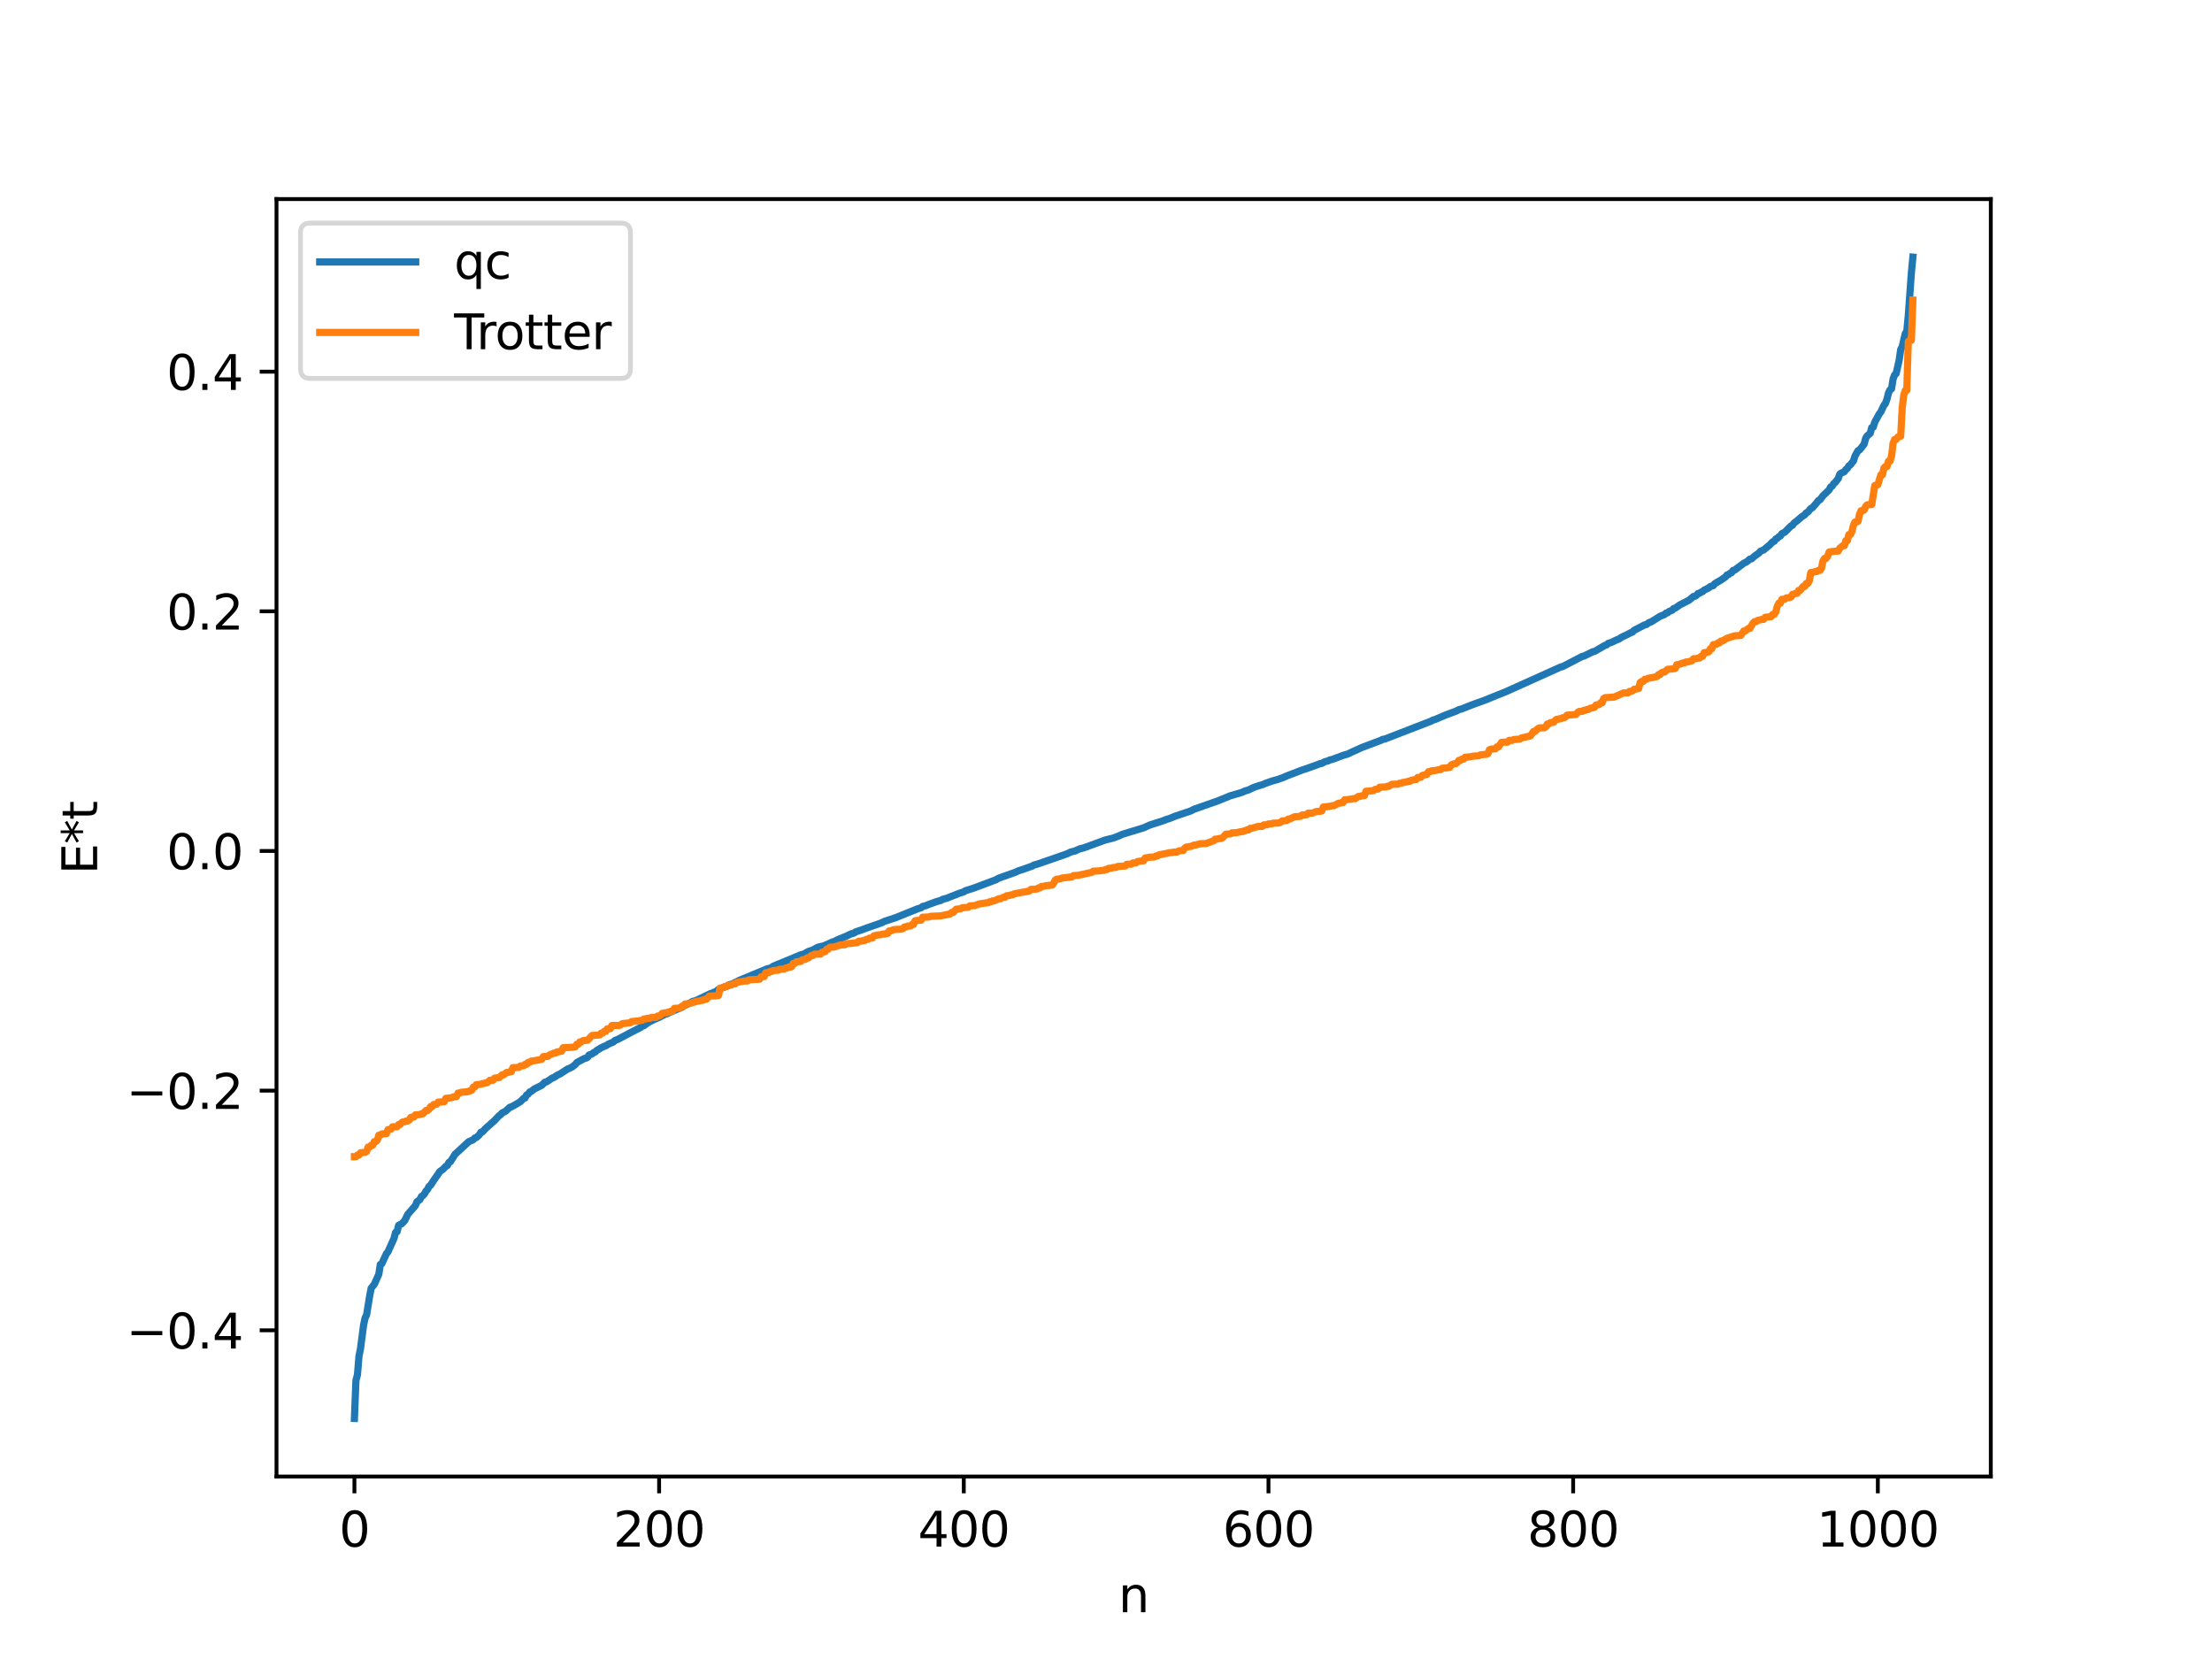 <?xml version="1.0" encoding="utf-8" standalone="no"?>
<!DOCTYPE svg PUBLIC "-//W3C//DTD SVG 1.1//EN"
  "http://www.w3.org/Graphics/SVG/1.1/DTD/svg11.dtd">
<svg xmlns:xlink="http://www.w3.org/1999/xlink" width="460.8pt" height="345.6pt" viewBox="0 0 460.8 345.6" xmlns="http://www.w3.org/2000/svg" version="1.1">
 <defs>
  <style type="text/css">*{stroke-linejoin: round; stroke-linecap: butt}</style>
 </defs>
 <g id="figure_1">
  <g id="patch_1">
   <path d="M 0 345.6 
L 460.8 345.6 
L 460.8 0 
L 0 0 
z
" style="fill: #ffffff"/>
  </g>
  <g id="axes_1">
   <g id="patch_2">
    <path d="M 57.6 307.584 
L 414.72 307.584 
L 414.72 41.472 
L 57.6 41.472 
z
" style="fill: #ffffff"/>
   </g>
   <g id="matplotlib.axis_1">
    <g id="xtick_1">
     <g id="line2d_1">
      <defs>
       <path id="mfe5fd189e6" d="M 0 0 
L 0 3.5 
" style="stroke: #000000; stroke-width: 0.8"/>
      </defs>
      <g>
       <use xlink:href="#mfe5fd189e6" x="73.833" y="307.584" style="stroke: #000000; stroke-width: 0.8"/>
      </g>
     </g>
     <g id="text_1">
      <!-- 0 -->
      <g transform="translate(70.651 322.182) scale(0.1 -0.1)">
       <defs>
        <path id="DejaVuSans-30" d="M 2034 4250 
Q 1547 4250 1301 3770 
Q 1056 3291 1056 2328 
Q 1056 1369 1301 889 
Q 1547 409 2034 409 
Q 2525 409 2770 889 
Q 3016 1369 3016 2328 
Q 3016 3291 2770 3770 
Q 2525 4250 2034 4250 
z
M 2034 4750 
Q 2819 4750 3233 4129 
Q 3647 3509 3647 2328 
Q 3647 1150 3233 529 
Q 2819 -91 2034 -91 
Q 1250 -91 836 529 
Q 422 1150 422 2328 
Q 422 3509 836 4129 
Q 1250 4750 2034 4750 
z
" transform="scale(0.016)"/>
       </defs>
       <use xlink:href="#DejaVuSans-30"/>
      </g>
     </g>
    </g>
    <g id="xtick_2">
     <g id="line2d_2">
      <g>
       <use xlink:href="#mfe5fd189e6" x="137.304" y="307.584" style="stroke: #000000; stroke-width: 0.8"/>
      </g>
     </g>
     <g id="text_2">
      <!-- 200 -->
      <g transform="translate(127.76 322.182) scale(0.1 -0.1)">
       <defs>
        <path id="DejaVuSans-32" d="M 1228 531 
L 3431 531 
L 3431 0 
L 469 0 
L 469 531 
Q 828 903 1448 1529 
Q 2069 2156 2228 2338 
Q 2531 2678 2651 2914 
Q 2772 3150 2772 3378 
Q 2772 3750 2511 3984 
Q 2250 4219 1831 4219 
Q 1534 4219 1204 4116 
Q 875 4013 500 3803 
L 500 4441 
Q 881 4594 1212 4672 
Q 1544 4750 1819 4750 
Q 2544 4750 2975 4387 
Q 3406 4025 3406 3419 
Q 3406 3131 3298 2873 
Q 3191 2616 2906 2266 
Q 2828 2175 2409 1742 
Q 1991 1309 1228 531 
z
" transform="scale(0.016)"/>
       </defs>
       <use xlink:href="#DejaVuSans-32"/>
       <use xlink:href="#DejaVuSans-30" x="63.623"/>
       <use xlink:href="#DejaVuSans-30" x="127.246"/>
      </g>
     </g>
    </g>
    <g id="xtick_3">
     <g id="line2d_3">
      <g>
       <use xlink:href="#mfe5fd189e6" x="200.775" y="307.584" style="stroke: #000000; stroke-width: 0.8"/>
      </g>
     </g>
     <g id="text_3">
      <!-- 400 -->
      <g transform="translate(191.231 322.182) scale(0.1 -0.1)">
       <defs>
        <path id="DejaVuSans-34" d="M 2419 4116 
L 825 1625 
L 2419 1625 
L 2419 4116 
z
M 2253 4666 
L 3047 4666 
L 3047 1625 
L 3713 1625 
L 3713 1100 
L 3047 1100 
L 3047 0 
L 2419 0 
L 2419 1100 
L 313 1100 
L 313 1709 
L 2253 4666 
z
" transform="scale(0.016)"/>
       </defs>
       <use xlink:href="#DejaVuSans-34"/>
       <use xlink:href="#DejaVuSans-30" x="63.623"/>
       <use xlink:href="#DejaVuSans-30" x="127.246"/>
      </g>
     </g>
    </g>
    <g id="xtick_4">
     <g id="line2d_4">
      <g>
       <use xlink:href="#mfe5fd189e6" x="264.246" y="307.584" style="stroke: #000000; stroke-width: 0.8"/>
      </g>
     </g>
     <g id="text_4">
      <!-- 600 -->
      <g transform="translate(254.702 322.182) scale(0.1 -0.1)">
       <defs>
        <path id="DejaVuSans-36" d="M 2113 2584 
Q 1688 2584 1439 2293 
Q 1191 2003 1191 1497 
Q 1191 994 1439 701 
Q 1688 409 2113 409 
Q 2538 409 2786 701 
Q 3034 994 3034 1497 
Q 3034 2003 2786 2293 
Q 2538 2584 2113 2584 
z
M 3366 4563 
L 3366 3988 
Q 3128 4100 2886 4159 
Q 2644 4219 2406 4219 
Q 1781 4219 1451 3797 
Q 1122 3375 1075 2522 
Q 1259 2794 1537 2939 
Q 1816 3084 2150 3084 
Q 2853 3084 3261 2657 
Q 3669 2231 3669 1497 
Q 3669 778 3244 343 
Q 2819 -91 2113 -91 
Q 1303 -91 875 529 
Q 447 1150 447 2328 
Q 447 3434 972 4092 
Q 1497 4750 2381 4750 
Q 2619 4750 2861 4703 
Q 3103 4656 3366 4563 
z
" transform="scale(0.016)"/>
       </defs>
       <use xlink:href="#DejaVuSans-36"/>
       <use xlink:href="#DejaVuSans-30" x="63.623"/>
       <use xlink:href="#DejaVuSans-30" x="127.246"/>
      </g>
     </g>
    </g>
    <g id="xtick_5">
     <g id="line2d_5">
      <g>
       <use xlink:href="#mfe5fd189e6" x="327.717" y="307.584" style="stroke: #000000; stroke-width: 0.8"/>
      </g>
     </g>
     <g id="text_5">
      <!-- 800 -->
      <g transform="translate(318.173 322.182) scale(0.1 -0.1)">
       <defs>
        <path id="DejaVuSans-38" d="M 2034 2216 
Q 1584 2216 1326 1975 
Q 1069 1734 1069 1313 
Q 1069 891 1326 650 
Q 1584 409 2034 409 
Q 2484 409 2743 651 
Q 3003 894 3003 1313 
Q 3003 1734 2745 1975 
Q 2488 2216 2034 2216 
z
M 1403 2484 
Q 997 2584 770 2862 
Q 544 3141 544 3541 
Q 544 4100 942 4425 
Q 1341 4750 2034 4750 
Q 2731 4750 3128 4425 
Q 3525 4100 3525 3541 
Q 3525 3141 3298 2862 
Q 3072 2584 2669 2484 
Q 3125 2378 3379 2068 
Q 3634 1759 3634 1313 
Q 3634 634 3220 271 
Q 2806 -91 2034 -91 
Q 1263 -91 848 271 
Q 434 634 434 1313 
Q 434 1759 690 2068 
Q 947 2378 1403 2484 
z
M 1172 3481 
Q 1172 3119 1398 2916 
Q 1625 2713 2034 2713 
Q 2441 2713 2670 2916 
Q 2900 3119 2900 3481 
Q 2900 3844 2670 4047 
Q 2441 4250 2034 4250 
Q 1625 4250 1398 4047 
Q 1172 3844 1172 3481 
z
" transform="scale(0.016)"/>
       </defs>
       <use xlink:href="#DejaVuSans-38"/>
       <use xlink:href="#DejaVuSans-30" x="63.623"/>
       <use xlink:href="#DejaVuSans-30" x="127.246"/>
      </g>
     </g>
    </g>
    <g id="xtick_6">
     <g id="line2d_6">
      <g>
       <use xlink:href="#mfe5fd189e6" x="391.188" y="307.584" style="stroke: #000000; stroke-width: 0.8"/>
      </g>
     </g>
     <g id="text_6">
      <!-- 1000 -->
      <g transform="translate(378.463 322.182) scale(0.1 -0.1)">
       <defs>
        <path id="DejaVuSans-31" d="M 794 531 
L 1825 531 
L 1825 4091 
L 703 3866 
L 703 4441 
L 1819 4666 
L 2450 4666 
L 2450 531 
L 3481 531 
L 3481 0 
L 794 0 
L 794 531 
z
" transform="scale(0.016)"/>
       </defs>
       <use xlink:href="#DejaVuSans-31"/>
       <use xlink:href="#DejaVuSans-30" x="63.623"/>
       <use xlink:href="#DejaVuSans-30" x="127.246"/>
       <use xlink:href="#DejaVuSans-30" x="190.869"/>
      </g>
     </g>
    </g>
    <g id="text_7">
     <!-- n -->
     <g transform="translate(232.991 335.861) scale(0.1 -0.1)">
      <defs>
       <path id="DejaVuSans-6e" d="M 3513 2113 
L 3513 0 
L 2938 0 
L 2938 2094 
Q 2938 2591 2744 2837 
Q 2550 3084 2163 3084 
Q 1697 3084 1428 2787 
Q 1159 2491 1159 1978 
L 1159 0 
L 581 0 
L 581 3500 
L 1159 3500 
L 1159 2956 
Q 1366 3272 1645 3428 
Q 1925 3584 2291 3584 
Q 2894 3584 3203 3211 
Q 3513 2838 3513 2113 
z
" transform="scale(0.016)"/>
      </defs>
      <use xlink:href="#DejaVuSans-6e"/>
     </g>
    </g>
   </g>
   <g id="matplotlib.axis_2">
    <g id="ytick_1">
     <g id="line2d_7">
      <defs>
       <path id="mdbdadbe588" d="M 0 0 
L -3.5 0 
" style="stroke: #000000; stroke-width: 0.8"/>
      </defs>
      <g>
       <use xlink:href="#mdbdadbe588" x="57.6" y="277.125" style="stroke: #000000; stroke-width: 0.8"/>
      </g>
     </g>
     <g id="text_8">
      <!-- −0.4 -->
      <g transform="translate(26.317 280.924) scale(0.1 -0.1)">
       <defs>
        <path id="DejaVuSans-2212" d="M 678 2272 
L 4684 2272 
L 4684 1741 
L 678 1741 
L 678 2272 
z
" transform="scale(0.016)"/>
        <path id="DejaVuSans-2e" d="M 684 794 
L 1344 794 
L 1344 0 
L 684 0 
L 684 794 
z
" transform="scale(0.016)"/>
       </defs>
       <use xlink:href="#DejaVuSans-2212"/>
       <use xlink:href="#DejaVuSans-30" x="83.789"/>
       <use xlink:href="#DejaVuSans-2e" x="147.412"/>
       <use xlink:href="#DejaVuSans-34" x="179.199"/>
      </g>
     </g>
    </g>
    <g id="ytick_2">
     <g id="line2d_8">
      <g>
       <use xlink:href="#mdbdadbe588" x="57.6" y="227.2" style="stroke: #000000; stroke-width: 0.8"/>
      </g>
     </g>
     <g id="text_9">
      <!-- −0.2 -->
      <g transform="translate(26.317 230.999) scale(0.1 -0.1)">
       <use xlink:href="#DejaVuSans-2212"/>
       <use xlink:href="#DejaVuSans-30" x="83.789"/>
       <use xlink:href="#DejaVuSans-2e" x="147.412"/>
       <use xlink:href="#DejaVuSans-32" x="179.199"/>
      </g>
     </g>
    </g>
    <g id="ytick_3">
     <g id="line2d_9">
      <g>
       <use xlink:href="#mdbdadbe588" x="57.6" y="177.275" style="stroke: #000000; stroke-width: 0.8"/>
      </g>
     </g>
     <g id="text_10">
      <!-- 0.0 -->
      <g transform="translate(34.697 181.075) scale(0.1 -0.1)">
       <use xlink:href="#DejaVuSans-30"/>
       <use xlink:href="#DejaVuSans-2e" x="63.623"/>
       <use xlink:href="#DejaVuSans-30" x="95.41"/>
      </g>
     </g>
    </g>
    <g id="ytick_4">
     <g id="line2d_10">
      <g>
       <use xlink:href="#mdbdadbe588" x="57.6" y="127.351" style="stroke: #000000; stroke-width: 0.8"/>
      </g>
     </g>
     <g id="text_11">
      <!-- 0.2 -->
      <g transform="translate(34.697 131.15) scale(0.1 -0.1)">
       <use xlink:href="#DejaVuSans-30"/>
       <use xlink:href="#DejaVuSans-2e" x="63.623"/>
       <use xlink:href="#DejaVuSans-32" x="95.41"/>
      </g>
     </g>
    </g>
    <g id="ytick_5">
     <g id="line2d_11">
      <g>
       <use xlink:href="#mdbdadbe588" x="57.6" y="77.426" style="stroke: #000000; stroke-width: 0.8"/>
      </g>
     </g>
     <g id="text_12">
      <!-- 0.4 -->
      <g transform="translate(34.697 81.225) scale(0.1 -0.1)">
       <use xlink:href="#DejaVuSans-30"/>
       <use xlink:href="#DejaVuSans-2e" x="63.623"/>
       <use xlink:href="#DejaVuSans-34" x="95.41"/>
      </g>
     </g>
    </g>
    <g id="text_13">
     <!-- E*t -->
     <g transform="translate(20.238 182.148) rotate(-90) scale(0.1 -0.1)">
      <defs>
       <path id="DejaVuSans-45" d="M 628 4666 
L 3578 4666 
L 3578 4134 
L 1259 4134 
L 1259 2753 
L 3481 2753 
L 3481 2222 
L 1259 2222 
L 1259 531 
L 3634 531 
L 3634 0 
L 628 0 
L 628 4666 
z
" transform="scale(0.016)"/>
       <path id="DejaVuSans-2a" d="M 3009 3897 
L 1888 3291 
L 3009 2681 
L 2828 2375 
L 1778 3009 
L 1778 1831 
L 1422 1831 
L 1422 3009 
L 372 2375 
L 191 2681 
L 1313 3291 
L 191 3897 
L 372 4206 
L 1422 3572 
L 1422 4750 
L 1778 4750 
L 1778 3572 
L 2828 4206 
L 3009 3897 
z
" transform="scale(0.016)"/>
       <path id="DejaVuSans-74" d="M 1172 4494 
L 1172 3500 
L 2356 3500 
L 2356 3053 
L 1172 3053 
L 1172 1153 
Q 1172 725 1289 603 
Q 1406 481 1766 481 
L 2356 481 
L 2356 0 
L 1766 0 
Q 1100 0 847 248 
Q 594 497 594 1153 
L 594 3053 
L 172 3053 
L 172 3500 
L 594 3500 
L 594 4494 
L 1172 4494 
z
" transform="scale(0.016)"/>
      </defs>
      <use xlink:href="#DejaVuSans-45"/>
      <use xlink:href="#DejaVuSans-2a" x="63.184"/>
      <use xlink:href="#DejaVuSans-74" x="113.184"/>
     </g>
    </g>
   </g>
   <g id="line2d_12">
    <path d="M 73.833 295.488 
L 74.15 287.57 
L 74.467 286.374 
L 74.785 282.489 
L 75.102 280.935 
L 75.737 276.038 
L 76.054 274.57 
L 76.372 273.898 
L 77.006 269.982 
L 77.324 268.349 
L 77.958 267.568 
L 78.91 265.459 
L 79.228 263.4 
L 79.545 263.247 
L 80.497 261.16 
L 80.815 260.791 
L 82.084 257.966 
L 82.401 256.737 
L 82.719 256.598 
L 83.036 255.261 
L 83.671 254.936 
L 84.305 254.295 
L 84.94 252.971 
L 86.527 251.16 
L 86.844 250.368 
L 87.479 249.878 
L 87.796 249.253 
L 88.114 249.057 
L 88.431 248.7 
L 88.748 248.105 
L 89.066 247.798 
L 89.383 247.149 
L 89.7 246.902 
L 90.335 245.919 
L 91.287 244.562 
L 91.605 244.057 
L 92.239 243.622 
L 92.874 242.951 
L 93.191 242.801 
L 93.509 242.156 
L 93.826 242.006 
L 94.461 241.006 
L 94.778 240.478 
L 97.634 237.842 
L 98.586 237.419 
L 98.904 237.066 
L 99.221 236.971 
L 99.856 236.404 
L 100.173 235.861 
L 100.491 235.804 
L 101.125 235.108 
L 103.029 233.421 
L 103.981 232.405 
L 104.299 232.193 
L 104.616 231.832 
L 105.251 231.535 
L 105.886 230.976 
L 106.203 230.662 
L 106.52 230.584 
L 107.472 230.062 
L 108.424 229.477 
L 109.059 228.808 
L 109.377 228.728 
L 109.694 228.11 
L 110.011 227.938 
L 110.329 227.501 
L 110.646 227.371 
L 111.281 226.868 
L 112.867 226.082 
L 113.502 225.446 
L 113.82 225.385 
L 115.089 224.55 
L 115.406 224.454 
L 116.041 224.006 
L 116.676 223.716 
L 118.262 222.684 
L 118.58 222.579 
L 119.215 222.252 
L 119.849 221.758 
L 120.167 221.34 
L 121.753 220.493 
L 122.071 220.44 
L 122.388 220.265 
L 122.705 219.777 
L 123.34 219.56 
L 123.658 219.268 
L 123.975 219.161 
L 124.292 218.844 
L 125.244 218.265 
L 125.879 217.967 
L 126.196 217.85 
L 126.831 217.467 
L 127.466 217.195 
L 127.783 217.063 
L 128.1 216.746 
L 128.735 216.51 
L 131.274 215.153 
L 133.496 214.014 
L 133.813 213.722 
L 134.13 213.676 
L 135.082 212.985 
L 136.034 212.494 
L 137.621 211.783 
L 138.573 211.245 
L 138.891 211.216 
L 139.525 210.893 
L 142.064 209.824 
L 142.381 209.557 
L 143.016 209.257 
L 143.651 208.978 
L 144.286 208.61 
L 144.92 208.462 
L 148.094 206.942 
L 148.411 206.907 
L 148.729 206.688 
L 149.046 206.64 
L 149.681 206.11 
L 151.585 205.378 
L 151.902 205.146 
L 152.537 204.971 
L 154.124 204.182 
L 159.836 201.813 
L 160.471 201.69 
L 161.105 201.273 
L 161.74 201.009 
L 165.231 199.569 
L 166.818 198.896 
L 167.453 198.744 
L 168.405 198.199 
L 169.357 197.895 
L 170.309 197.348 
L 170.943 197.18 
L 171.578 197.05 
L 173.482 196.204 
L 173.8 196.141 
L 174.434 195.784 
L 176.339 195.001 
L 177.291 194.545 
L 177.925 194.364 
L 178.243 194.126 
L 179.512 193.708 
L 180.464 193.35 
L 183.638 192.242 
L 184.272 191.927 
L 186.494 191.198 
L 191.254 189.283 
L 191.889 189.104 
L 192.206 188.823 
L 192.841 188.676 
L 193.476 188.408 
L 195.062 187.837 
L 196.015 187.564 
L 196.332 187.358 
L 197.284 187.094 
L 199.188 186.342 
L 199.823 186.091 
L 200.775 185.787 
L 201.092 185.565 
L 202.996 184.954 
L 207.439 183.282 
L 208.074 182.93 
L 211.565 181.692 
L 212.2 181.388 
L 212.834 181.2 
L 215.056 180.412 
L 215.373 180.208 
L 216.008 180.042 
L 220.134 178.618 
L 222.355 177.835 
L 222.99 177.514 
L 223.942 177.276 
L 224.894 176.841 
L 225.846 176.595 
L 230.289 174.97 
L 231.876 174.592 
L 233.145 174.11 
L 233.78 173.807 
L 238.223 172.454 
L 239.492 171.88 
L 242.348 170.962 
L 242.983 170.7 
L 243.618 170.518 
L 244.887 170 
L 248.061 168.935 
L 248.696 168.597 
L 253.773 166.808 
L 256.312 165.77 
L 258.534 165.123 
L 259.486 164.734 
L 260.12 164.547 
L 261.072 164.075 
L 261.707 163.852 
L 262.342 163.644 
L 262.977 163.466 
L 263.611 163.194 
L 264.881 162.74 
L 266.15 162.381 
L 267.42 161.928 
L 268.054 161.643 
L 271.228 160.421 
L 272.18 160.112 
L 272.815 159.883 
L 274.084 159.434 
L 275.036 159.066 
L 275.353 159.034 
L 275.988 158.674 
L 276.623 158.526 
L 276.94 158.345 
L 277.575 158.187 
L 279.796 157.355 
L 280.431 157.163 
L 280.748 157.084 
L 281.383 156.772 
L 283.605 155.755 
L 287.73 154.199 
L 288.048 154.014 
L 288.365 153.992 
L 289.317 153.635 
L 298.203 150.193 
L 298.52 149.99 
L 298.838 149.933 
L 299.472 149.663 
L 301.059 148.986 
L 303.281 148.155 
L 303.915 147.835 
L 304.55 147.664 
L 306.137 147.026 
L 307.089 146.669 
L 309.628 145.751 
L 310.262 145.476 
L 313.753 144.072 
L 325.178 138.925 
L 325.496 138.876 
L 329.621 136.735 
L 329.939 136.682 
L 331.843 135.753 
L 332.16 135.716 
L 334.381 134.418 
L 334.699 134.332 
L 335.016 134.022 
L 335.651 133.84 
L 336.92 133.231 
L 337.238 133.138 
L 337.872 132.714 
L 338.507 132.413 
L 339.142 132.108 
L 339.777 131.775 
L 340.094 131.667 
L 340.411 131.308 
L 342.633 130.167 
L 342.95 130.109 
L 343.585 129.658 
L 343.902 129.59 
L 345.806 128.396 
L 346.758 128.007 
L 347.076 127.709 
L 347.393 127.654 
L 347.71 127.369 
L 348.345 127.123 
L 348.662 126.763 
L 348.98 126.689 
L 349.932 126.014 
L 351.836 125.045 
L 352.788 124.252 
L 353.105 124.21 
L 353.423 124.001 
L 353.74 123.631 
L 354.058 123.589 
L 354.375 123.343 
L 354.692 123.24 
L 355.01 122.935 
L 355.962 122.464 
L 356.279 122.183 
L 356.914 121.993 
L 357.231 121.578 
L 358.5 120.836 
L 359.453 120.185 
L 359.77 119.774 
L 360.087 119.687 
L 360.405 119.41 
L 360.722 119.285 
L 361.039 118.817 
L 361.357 118.764 
L 363.261 117.339 
L 363.896 117.014 
L 364.53 116.472 
L 364.848 116.432 
L 365.482 115.87 
L 366.434 115.197 
L 366.752 114.824 
L 367.386 114.577 
L 368.656 113.521 
L 369.291 112.864 
L 369.608 112.755 
L 369.925 112.269 
L 370.243 112.144 
L 370.56 111.796 
L 370.877 111.662 
L 371.195 111.166 
L 371.829 110.847 
L 373.099 109.563 
L 373.416 109.418 
L 373.734 108.963 
L 374.368 108.48 
L 375.32 107.666 
L 375.955 107.242 
L 376.272 106.842 
L 376.59 106.689 
L 377.224 105.925 
L 377.542 105.786 
L 378.494 104.684 
L 378.811 104.263 
L 379.129 104.119 
L 379.763 103.274 
L 381.033 102.062 
L 381.35 101.444 
L 381.667 101.277 
L 381.985 100.765 
L 382.302 100.498 
L 382.937 99.703 
L 383.254 98.787 
L 383.572 98.547 
L 384.206 98.261 
L 384.524 97.816 
L 384.841 97.572 
L 385.158 97.037 
L 385.476 96.819 
L 386.11 96.013 
L 386.428 95.001 
L 387.062 93.879 
L 387.38 93.73 
L 388.332 92.532 
L 388.649 91.319 
L 388.967 90.804 
L 389.601 90.261 
L 389.919 89.068 
L 390.236 88.983 
L 390.553 87.931 
L 391.505 86.198 
L 391.823 85.784 
L 392.458 84.432 
L 392.775 84.05 
L 393.092 83.123 
L 393.41 81.837 
L 393.727 81.212 
L 394.044 81.002 
L 394.362 78.956 
L 394.679 78.113 
L 394.996 77.835 
L 395.631 75.015 
L 395.948 72.818 
L 396.266 72.203 
L 396.9 69.47 
L 397.218 69.025 
L 397.535 65.731 
L 398.17 56.916 
L 398.487 53.568 
L 398.487 53.568 
" clip-path="url(#p4c67006214)" style="fill: none; stroke: #1f77b4; stroke-width: 1.5; stroke-linecap: square"/>
   </g>
   <g id="line2d_13">
    <path d="M 73.833 240.962 
L 74.15 240.962 
L 74.467 240.618 
L 74.785 240.618 
L 75.102 240.148 
L 76.054 240.059 
L 76.372 239.875 
L 76.689 238.961 
L 77.006 238.961 
L 77.324 238.581 
L 77.641 238.581 
L 77.958 237.821 
L 78.276 237.821 
L 78.593 237.548 
L 78.91 236.483 
L 79.228 236.483 
L 79.545 236.216 
L 80.497 236.159 
L 80.815 235.328 
L 81.449 235.226 
L 81.767 234.733 
L 82.719 234.721 
L 83.036 234.26 
L 83.353 234.26 
L 83.671 233.859 
L 83.988 233.698 
L 84.305 233.698 
L 84.623 233.519 
L 84.94 233.519 
L 85.258 233.311 
L 85.575 232.763 
L 86.21 232.703 
L 86.527 232.247 
L 87.479 232.189 
L 87.796 232.02 
L 88.114 232.02 
L 88.748 231.322 
L 89.066 231.322 
L 89.383 231.082 
L 89.7 230.531 
L 90.018 230.531 
L 90.335 230.093 
L 90.97 230.024 
L 91.287 229.581 
L 92.557 229.512 
L 92.874 228.802 
L 93.826 228.712 
L 94.778 228.435 
L 95.096 228.435 
L 95.413 227.711 
L 95.73 227.711 
L 96.048 227.539 
L 97.317 227.437 
L 98.269 227.125 
L 98.586 226.465 
L 98.904 226.465 
L 99.221 225.96 
L 100.173 225.877 
L 100.491 225.724 
L 100.808 225.724 
L 101.125 225.569 
L 101.443 225.569 
L 102.077 225.035 
L 102.712 225.026 
L 103.029 224.593 
L 103.981 224.485 
L 104.616 223.894 
L 104.934 223.894 
L 105.568 223.404 
L 105.886 223.404 
L 106.203 223.253 
L 106.52 223.253 
L 106.838 222.41 
L 108.107 222.355 
L 108.424 222.057 
L 109.059 222.018 
L 109.377 221.709 
L 109.694 221.709 
L 110.011 221.31 
L 110.329 221.31 
L 110.646 221.048 
L 111.281 220.97 
L 111.915 220.859 
L 112.867 220.655 
L 113.185 220.106 
L 114.137 220.063 
L 114.454 219.768 
L 115.406 219.375 
L 115.724 219.375 
L 116.041 219.123 
L 116.358 219.123 
L 116.676 218.992 
L 116.993 218.992 
L 117.31 218.256 
L 119.215 218.167 
L 119.849 218.054 
L 120.167 217.529 
L 120.484 217.529 
L 120.801 217.039 
L 121.119 217.039 
L 121.436 216.791 
L 122.388 216.697 
L 123.34 215.717 
L 124.927 215.593 
L 125.244 215.209 
L 125.562 215.209 
L 125.879 214.863 
L 126.196 214.863 
L 126.514 214.316 
L 127.148 214.282 
L 127.466 213.633 
L 129.053 213.622 
L 129.687 213.234 
L 131.274 213.076 
L 131.591 212.801 
L 132.861 212.694 
L 133.813 212.52 
L 134.13 212.281 
L 134.448 212.281 
L 134.765 212.146 
L 135.4 212.127 
L 135.717 211.941 
L 136.669 211.938 
L 136.986 211.66 
L 137.304 211.66 
L 137.621 211.497 
L 137.939 211.107 
L 138.573 210.987 
L 138.891 210.987 
L 139.208 210.822 
L 139.525 210.822 
L 139.843 210.617 
L 140.16 210.617 
L 140.477 210.065 
L 141.429 210.02 
L 141.747 209.91 
L 142.064 209.619 
L 142.381 209.619 
L 142.699 209.148 
L 143.334 209.148 
L 145.238 208.555 
L 145.555 208.555 
L 146.19 208.366 
L 146.507 208.366 
L 146.824 208.156 
L 147.142 208.156 
L 147.777 207.507 
L 149.363 207.429 
L 149.681 207.375 
L 149.998 205.836 
L 150.315 205.836 
L 150.95 205.525 
L 151.267 205.525 
L 151.585 205.252 
L 152.22 205.218 
L 152.854 204.946 
L 153.172 204.946 
L 153.489 204.654 
L 154.441 204.48 
L 155.076 204.373 
L 155.71 204.358 
L 156.028 204.111 
L 158.249 203.986 
L 158.567 203.461 
L 159.201 203.454 
L 159.519 202.627 
L 160.153 202.604 
L 160.471 202.359 
L 160.788 202.356 
L 161.105 202.164 
L 162.058 202.127 
L 162.375 201.918 
L 163.327 201.877 
L 163.644 201.657 
L 163.962 201.657 
L 164.279 201.485 
L 164.596 201.485 
L 164.914 201.373 
L 165.231 200.721 
L 165.548 200.721 
L 165.866 200.357 
L 166.818 200.277 
L 167.135 199.936 
L 167.77 199.859 
L 168.087 199.559 
L 168.405 199.559 
L 169.039 199.042 
L 169.357 199.042 
L 169.674 198.768 
L 170.943 198.746 
L 171.261 198.355 
L 171.896 198.243 
L 172.213 197.735 
L 172.53 197.735 
L 172.848 197.345 
L 173.8 197.271 
L 175.069 196.854 
L 176.021 196.811 
L 176.339 196.572 
L 177.291 196.527 
L 177.925 196.433 
L 178.56 196.383 
L 178.877 196.082 
L 179.512 196.036 
L 179.829 195.916 
L 180.147 195.916 
L 180.464 195.695 
L 180.781 195.695 
L 181.099 195.433 
L 181.734 195.414 
L 182.051 194.95 
L 183.003 194.743 
L 183.32 194.743 
L 183.955 194.581 
L 184.272 194.581 
L 184.59 194.461 
L 184.907 194.461 
L 185.224 193.932 
L 185.542 193.932 
L 186.177 193.656 
L 187.763 193.553 
L 188.081 193.441 
L 188.398 193.119 
L 188.715 193.119 
L 189.033 192.917 
L 189.667 192.909 
L 189.985 192.586 
L 190.302 192.586 
L 190.62 191.822 
L 191.254 191.73 
L 191.889 191.692 
L 192.206 191.064 
L 193.476 191.029 
L 193.793 190.89 
L 196.015 190.781 
L 197.919 190.39 
L 198.236 190.083 
L 198.553 190.083 
L 199.188 189.409 
L 200.14 189.3 
L 200.458 189.098 
L 201.727 189.005 
L 202.044 188.703 
L 202.996 188.669 
L 203.948 188.32 
L 205.535 188.063 
L 205.853 188.063 
L 206.17 187.845 
L 206.487 187.845 
L 206.805 187.665 
L 207.122 187.665 
L 208.074 187.232 
L 208.391 187.232 
L 209.026 186.923 
L 209.343 186.923 
L 209.661 186.611 
L 210.296 186.544 
L 210.613 186.414 
L 210.93 186.414 
L 211.248 186.202 
L 214.421 185.613 
L 214.739 185.28 
L 216.008 185.203 
L 216.325 184.971 
L 216.643 184.971 
L 216.96 184.663 
L 217.277 184.663 
L 217.912 184.497 
L 219.181 184.38 
L 219.499 183.985 
L 219.816 183.342 
L 220.134 183.149 
L 220.451 183.149 
L 221.403 182.884 
L 223.307 182.676 
L 223.624 182.398 
L 224.577 182.352 
L 227.433 181.731 
L 227.75 181.484 
L 229.02 181.417 
L 229.654 181.321 
L 229.972 181.312 
L 230.289 181.138 
L 230.606 181.138 
L 230.924 180.897 
L 231.558 180.842 
L 231.876 180.721 
L 232.51 180.683 
L 232.828 180.499 
L 234.415 180.403 
L 234.732 180.044 
L 235.684 180.019 
L 236.001 179.764 
L 236.636 179.747 
L 236.953 179.478 
L 237.588 179.372 
L 238.223 179.329 
L 238.54 178.738 
L 239.492 178.577 
L 240.444 178.527 
L 240.762 178.322 
L 241.079 178.322 
L 241.396 178.093 
L 242.983 177.783 
L 243.618 177.625 
L 243.935 177.625 
L 244.57 177.512 
L 245.205 177.497 
L 245.522 177.271 
L 246.157 177.183 
L 246.474 177.165 
L 246.791 176.693 
L 247.109 176.46 
L 247.426 176.46 
L 247.743 176.341 
L 248.061 176.341 
L 248.696 176.05 
L 249.013 176.05 
L 249.965 175.773 
L 251.234 175.726 
L 252.821 175.141 
L 253.139 174.812 
L 253.456 174.812 
L 254.091 174.655 
L 254.408 174.655 
L 254.725 174.494 
L 255.36 173.773 
L 256.312 173.719 
L 256.629 173.492 
L 257.581 173.464 
L 258.534 173.238 
L 258.851 173.238 
L 259.803 172.879 
L 260.12 172.879 
L 260.438 172.556 
L 260.755 172.556 
L 262.024 172.174 
L 262.977 172.142 
L 263.294 171.827 
L 263.929 171.825 
L 264.246 171.636 
L 264.881 171.631 
L 265.198 171.494 
L 266.467 171.421 
L 266.785 171.296 
L 267.102 171.014 
L 268.054 170.93 
L 268.372 170.619 
L 268.689 170.619 
L 269.641 170.151 
L 270.91 170.048 
L 271.228 169.79 
L 272.18 169.716 
L 272.497 169.399 
L 273.449 169.385 
L 274.084 169.083 
L 275.036 168.993 
L 275.353 168.933 
L 275.671 168.115 
L 276.623 168.032 
L 277.575 167.84 
L 277.892 167.84 
L 278.844 167.321 
L 279.162 167.321 
L 279.479 167.179 
L 279.796 167.179 
L 280.114 166.61 
L 280.748 166.567 
L 281.383 166.463 
L 282.018 166.365 
L 282.335 166.365 
L 282.97 165.913 
L 283.287 165.913 
L 283.605 165.79 
L 284.239 165.742 
L 284.557 164.832 
L 285.826 164.737 
L 286.143 164.673 
L 286.461 164.454 
L 287.096 164.356 
L 287.413 163.986 
L 288.682 163.932 
L 289 163.793 
L 289.317 163.793 
L 289.952 163.387 
L 291.221 163.345 
L 291.539 163.165 
L 291.856 163.165 
L 292.173 163.006 
L 292.491 163.006 
L 292.808 162.881 
L 293.125 162.881 
L 293.443 162.737 
L 293.76 162.737 
L 294.077 162.509 
L 295.029 162.388 
L 295.347 161.947 
L 295.981 161.927 
L 296.299 161.538 
L 297.251 161.31 
L 297.568 160.766 
L 297.886 160.766 
L 298.203 160.574 
L 299.155 160.483 
L 299.79 160.328 
L 300.107 160.328 
L 300.424 160.04 
L 301.377 159.952 
L 302.011 159.861 
L 302.329 159.341 
L 302.963 159.084 
L 303.281 159.084 
L 303.598 158.843 
L 303.915 158.389 
L 304.233 158.389 
L 304.55 158.144 
L 304.867 158.144 
L 305.185 157.763 
L 306.137 157.665 
L 307.089 157.496 
L 308.041 157.448 
L 308.358 157.262 
L 309.31 157.156 
L 309.628 157.141 
L 309.945 157.014 
L 310.262 156.204 
L 310.58 156.056 
L 311.532 155.989 
L 311.849 155.584 
L 312.167 155.584 
L 312.801 154.639 
L 314.071 154.593 
L 314.388 154.226 
L 315.023 154.219 
L 315.34 154.062 
L 316.61 153.974 
L 316.927 153.733 
L 318.831 153.298 
L 319.466 152.363 
L 319.783 152.363 
L 320.418 151.749 
L 320.735 151.623 
L 321.687 151.612 
L 322.005 151.43 
L 322.322 150.831 
L 322.639 150.831 
L 322.957 150.531 
L 323.591 150.48 
L 324.226 149.858 
L 324.543 149.858 
L 324.861 149.718 
L 325.178 149.718 
L 325.496 149.525 
L 325.813 149.525 
L 326.13 149.355 
L 326.448 148.979 
L 327.4 148.911 
L 328.352 148.815 
L 328.669 148.396 
L 328.986 148.207 
L 329.621 148.19 
L 329.939 147.974 
L 330.256 147.974 
L 330.573 147.798 
L 330.891 147.798 
L 331.208 147.566 
L 332.16 147.366 
L 332.477 146.859 
L 333.112 146.788 
L 333.429 146.417 
L 333.747 146.417 
L 334.064 145.543 
L 334.381 145.334 
L 336.286 145.209 
L 338.19 144.354 
L 339.142 144.344 
L 339.459 144.03 
L 339.777 144.03 
L 340.094 143.901 
L 340.411 143.589 
L 340.729 143.589 
L 341.046 143.431 
L 341.363 143.431 
L 341.681 142.169 
L 341.998 141.958 
L 342.315 141.958 
L 342.633 141.514 
L 342.95 141.514 
L 343.267 141.326 
L 345.172 140.95 
L 345.489 140.542 
L 345.806 140.542 
L 346.124 140.143 
L 346.441 140.004 
L 346.758 140.004 
L 347.393 139.426 
L 348.345 139.362 
L 348.98 139.254 
L 349.297 138.47 
L 349.932 138.37 
L 350.567 138.105 
L 350.884 138.105 
L 351.201 137.903 
L 351.519 137.903 
L 352.471 137.647 
L 352.788 137.22 
L 353.423 137.21 
L 353.74 137.086 
L 354.058 137.086 
L 354.375 136.718 
L 354.692 136.718 
L 355.01 135.957 
L 355.644 135.878 
L 355.962 135.787 
L 356.279 135.15 
L 356.596 135.15 
L 356.914 134.286 
L 357.548 134.224 
L 357.866 133.93 
L 358.183 133.93 
L 358.5 133.532 
L 358.818 133.532 
L 359.77 132.965 
L 361.357 132.454 
L 362.626 132.382 
L 363.261 131.441 
L 363.578 131.441 
L 364.213 130.919 
L 364.53 130.919 
L 365.165 129.833 
L 365.482 129.513 
L 365.8 129.513 
L 366.117 129.255 
L 367.069 129.027 
L 367.386 129.027 
L 367.704 128.6 
L 368.973 128.445 
L 369.291 127.986 
L 369.608 127.986 
L 369.925 127.483 
L 370.243 126.304 
L 370.56 125.656 
L 370.877 125.656 
L 371.195 124.852 
L 371.829 124.801 
L 372.147 124.554 
L 372.781 124.501 
L 373.099 124.37 
L 373.416 123.799 
L 373.734 123.77 
L 374.051 123.598 
L 374.368 123.598 
L 374.686 122.993 
L 375.003 122.993 
L 375.638 122.162 
L 375.955 122.162 
L 376.272 121.552 
L 376.59 121.552 
L 376.907 121.005 
L 377.224 119.273 
L 377.859 119.18 
L 378.177 119.056 
L 378.494 119.056 
L 378.811 118.828 
L 379.129 118.828 
L 379.446 118.371 
L 379.763 116.831 
L 380.081 116.327 
L 380.398 116.327 
L 380.715 115.947 
L 381.033 114.994 
L 381.667 114.908 
L 382.302 114.826 
L 382.937 114.788 
L 383.254 114.194 
L 383.889 113.682 
L 384.206 113.682 
L 384.524 112.625 
L 384.841 112.625 
L 385.158 111.355 
L 385.476 111.355 
L 385.793 110.727 
L 386.11 109.408 
L 386.428 108.752 
L 386.745 108.752 
L 387.062 108.594 
L 387.38 107.094 
L 387.697 106.384 
L 388.015 106.384 
L 388.332 106.244 
L 388.649 105.507 
L 388.967 105.157 
L 389.919 105.105 
L 390.553 101.131 
L 390.871 101.131 
L 391.188 100.962 
L 391.823 98.893 
L 392.14 98.893 
L 392.458 97.493 
L 392.775 97.188 
L 393.092 97.188 
L 393.41 96.071 
L 393.727 96.071 
L 394.044 95.002 
L 394.362 92.313 
L 394.679 91.543 
L 394.996 91.543 
L 395.314 91.078 
L 395.631 90.886 
L 395.948 90.886 
L 396.266 84.927 
L 396.583 82.321 
L 396.9 81.332 
L 397.218 81.332 
L 397.535 71.129 
L 397.853 70.903 
L 398.17 70.903 
L 398.487 62.508 
L 398.487 62.508 
" clip-path="url(#p4c67006214)" style="fill: none; stroke: #ff7f0e; stroke-width: 1.5; stroke-linecap: square"/>
   </g>
   <g id="patch_3">
    <path d="M 57.6 307.584 
L 57.6 41.472 
" style="fill: none; stroke: #000000; stroke-width: 0.8; stroke-linejoin: miter; stroke-linecap: square"/>
   </g>
   <g id="patch_4">
    <path d="M 414.72 307.584 
L 414.72 41.472 
" style="fill: none; stroke: #000000; stroke-width: 0.8; stroke-linejoin: miter; stroke-linecap: square"/>
   </g>
   <g id="patch_5">
    <path d="M 57.6 307.584 
L 414.72 307.584 
" style="fill: none; stroke: #000000; stroke-width: 0.8; stroke-linejoin: miter; stroke-linecap: square"/>
   </g>
   <g id="patch_6">
    <path d="M 57.6 41.472 
L 414.72 41.472 
" style="fill: none; stroke: #000000; stroke-width: 0.8; stroke-linejoin: miter; stroke-linecap: square"/>
   </g>
   <g id="legend_1">
    <g id="patch_7">
     <path d="M 64.6 78.828 
L 129.342 78.828 
Q 131.342 78.828 131.342 76.828 
L 131.342 48.472 
Q 131.342 46.472 129.342 46.472 
L 64.6 46.472 
Q 62.6 46.472 62.6 48.472 
L 62.6 76.828 
Q 62.6 78.828 64.6 78.828 
z
" style="fill: #ffffff; opacity: 0.8; stroke: #cccccc; stroke-linejoin: miter"/>
    </g>
    <g id="line2d_14">
     <path d="M 66.6 54.57 
L 76.6 54.57 
L 86.6 54.57 
" style="fill: none; stroke: #1f77b4; stroke-width: 1.5; stroke-linecap: square"/>
    </g>
    <g id="text_14">
     <!-- qc -->
     <g transform="translate(94.6 58.07) scale(0.1 -0.1)">
      <defs>
       <path id="DejaVuSans-71" d="M 947 1747 
Q 947 1113 1208 752 
Q 1469 391 1925 391 
Q 2381 391 2643 752 
Q 2906 1113 2906 1747 
Q 2906 2381 2643 2742 
Q 2381 3103 1925 3103 
Q 1469 3103 1208 2742 
Q 947 2381 947 1747 
z
M 2906 525 
Q 2725 213 2448 61 
Q 2172 -91 1784 -91 
Q 1150 -91 751 415 
Q 353 922 353 1747 
Q 353 2572 751 3078 
Q 1150 3584 1784 3584 
Q 2172 3584 2448 3432 
Q 2725 3281 2906 2969 
L 2906 3500 
L 3481 3500 
L 3481 -1331 
L 2906 -1331 
L 2906 525 
z
" transform="scale(0.016)"/>
       <path id="DejaVuSans-63" d="M 3122 3366 
L 3122 2828 
Q 2878 2963 2633 3030 
Q 2388 3097 2138 3097 
Q 1578 3097 1268 2742 
Q 959 2388 959 1747 
Q 959 1106 1268 751 
Q 1578 397 2138 397 
Q 2388 397 2633 464 
Q 2878 531 3122 666 
L 3122 134 
Q 2881 22 2623 -34 
Q 2366 -91 2075 -91 
Q 1284 -91 818 406 
Q 353 903 353 1747 
Q 353 2603 823 3093 
Q 1294 3584 2113 3584 
Q 2378 3584 2631 3529 
Q 2884 3475 3122 3366 
z
" transform="scale(0.016)"/>
      </defs>
      <use xlink:href="#DejaVuSans-71"/>
      <use xlink:href="#DejaVuSans-63" x="63.477"/>
     </g>
    </g>
    <g id="line2d_15">
     <path d="M 66.6 69.249 
L 76.6 69.249 
L 86.6 69.249 
" style="fill: none; stroke: #ff7f0e; stroke-width: 1.5; stroke-linecap: square"/>
    </g>
    <g id="text_15">
     <!-- Trotter -->
     <g transform="translate(94.6 72.749) scale(0.1 -0.1)">
      <defs>
       <path id="DejaVuSans-54" d="M -19 4666 
L 3928 4666 
L 3928 4134 
L 2272 4134 
L 2272 0 
L 1638 0 
L 1638 4134 
L -19 4134 
L -19 4666 
z
" transform="scale(0.016)"/>
       <path id="DejaVuSans-72" d="M 2631 2963 
Q 2534 3019 2420 3045 
Q 2306 3072 2169 3072 
Q 1681 3072 1420 2755 
Q 1159 2438 1159 1844 
L 1159 0 
L 581 0 
L 581 3500 
L 1159 3500 
L 1159 2956 
Q 1341 3275 1631 3429 
Q 1922 3584 2338 3584 
Q 2397 3584 2469 3576 
Q 2541 3569 2628 3553 
L 2631 2963 
z
" transform="scale(0.016)"/>
       <path id="DejaVuSans-6f" d="M 1959 3097 
Q 1497 3097 1228 2736 
Q 959 2375 959 1747 
Q 959 1119 1226 758 
Q 1494 397 1959 397 
Q 2419 397 2687 759 
Q 2956 1122 2956 1747 
Q 2956 2369 2687 2733 
Q 2419 3097 1959 3097 
z
M 1959 3584 
Q 2709 3584 3137 3096 
Q 3566 2609 3566 1747 
Q 3566 888 3137 398 
Q 2709 -91 1959 -91 
Q 1206 -91 779 398 
Q 353 888 353 1747 
Q 353 2609 779 3096 
Q 1206 3584 1959 3584 
z
" transform="scale(0.016)"/>
       <path id="DejaVuSans-65" d="M 3597 1894 
L 3597 1613 
L 953 1613 
Q 991 1019 1311 708 
Q 1631 397 2203 397 
Q 2534 397 2845 478 
Q 3156 559 3463 722 
L 3463 178 
Q 3153 47 2828 -22 
Q 2503 -91 2169 -91 
Q 1331 -91 842 396 
Q 353 884 353 1716 
Q 353 2575 817 3079 
Q 1281 3584 2069 3584 
Q 2775 3584 3186 3129 
Q 3597 2675 3597 1894 
z
M 3022 2063 
Q 3016 2534 2758 2815 
Q 2500 3097 2075 3097 
Q 1594 3097 1305 2825 
Q 1016 2553 972 2059 
L 3022 2063 
z
" transform="scale(0.016)"/>
      </defs>
      <use xlink:href="#DejaVuSans-54"/>
      <use xlink:href="#DejaVuSans-72" x="46.334"/>
      <use xlink:href="#DejaVuSans-6f" x="85.197"/>
      <use xlink:href="#DejaVuSans-74" x="146.379"/>
      <use xlink:href="#DejaVuSans-74" x="185.588"/>
      <use xlink:href="#DejaVuSans-65" x="224.797"/>
      <use xlink:href="#DejaVuSans-72" x="286.32"/>
     </g>
    </g>
   </g>
  </g>
 </g>
 <defs>
  <clipPath id="p4c67006214">
   <rect x="57.6" y="41.472" width="357.12" height="266.112"/>
  </clipPath>
 </defs>
</svg>
